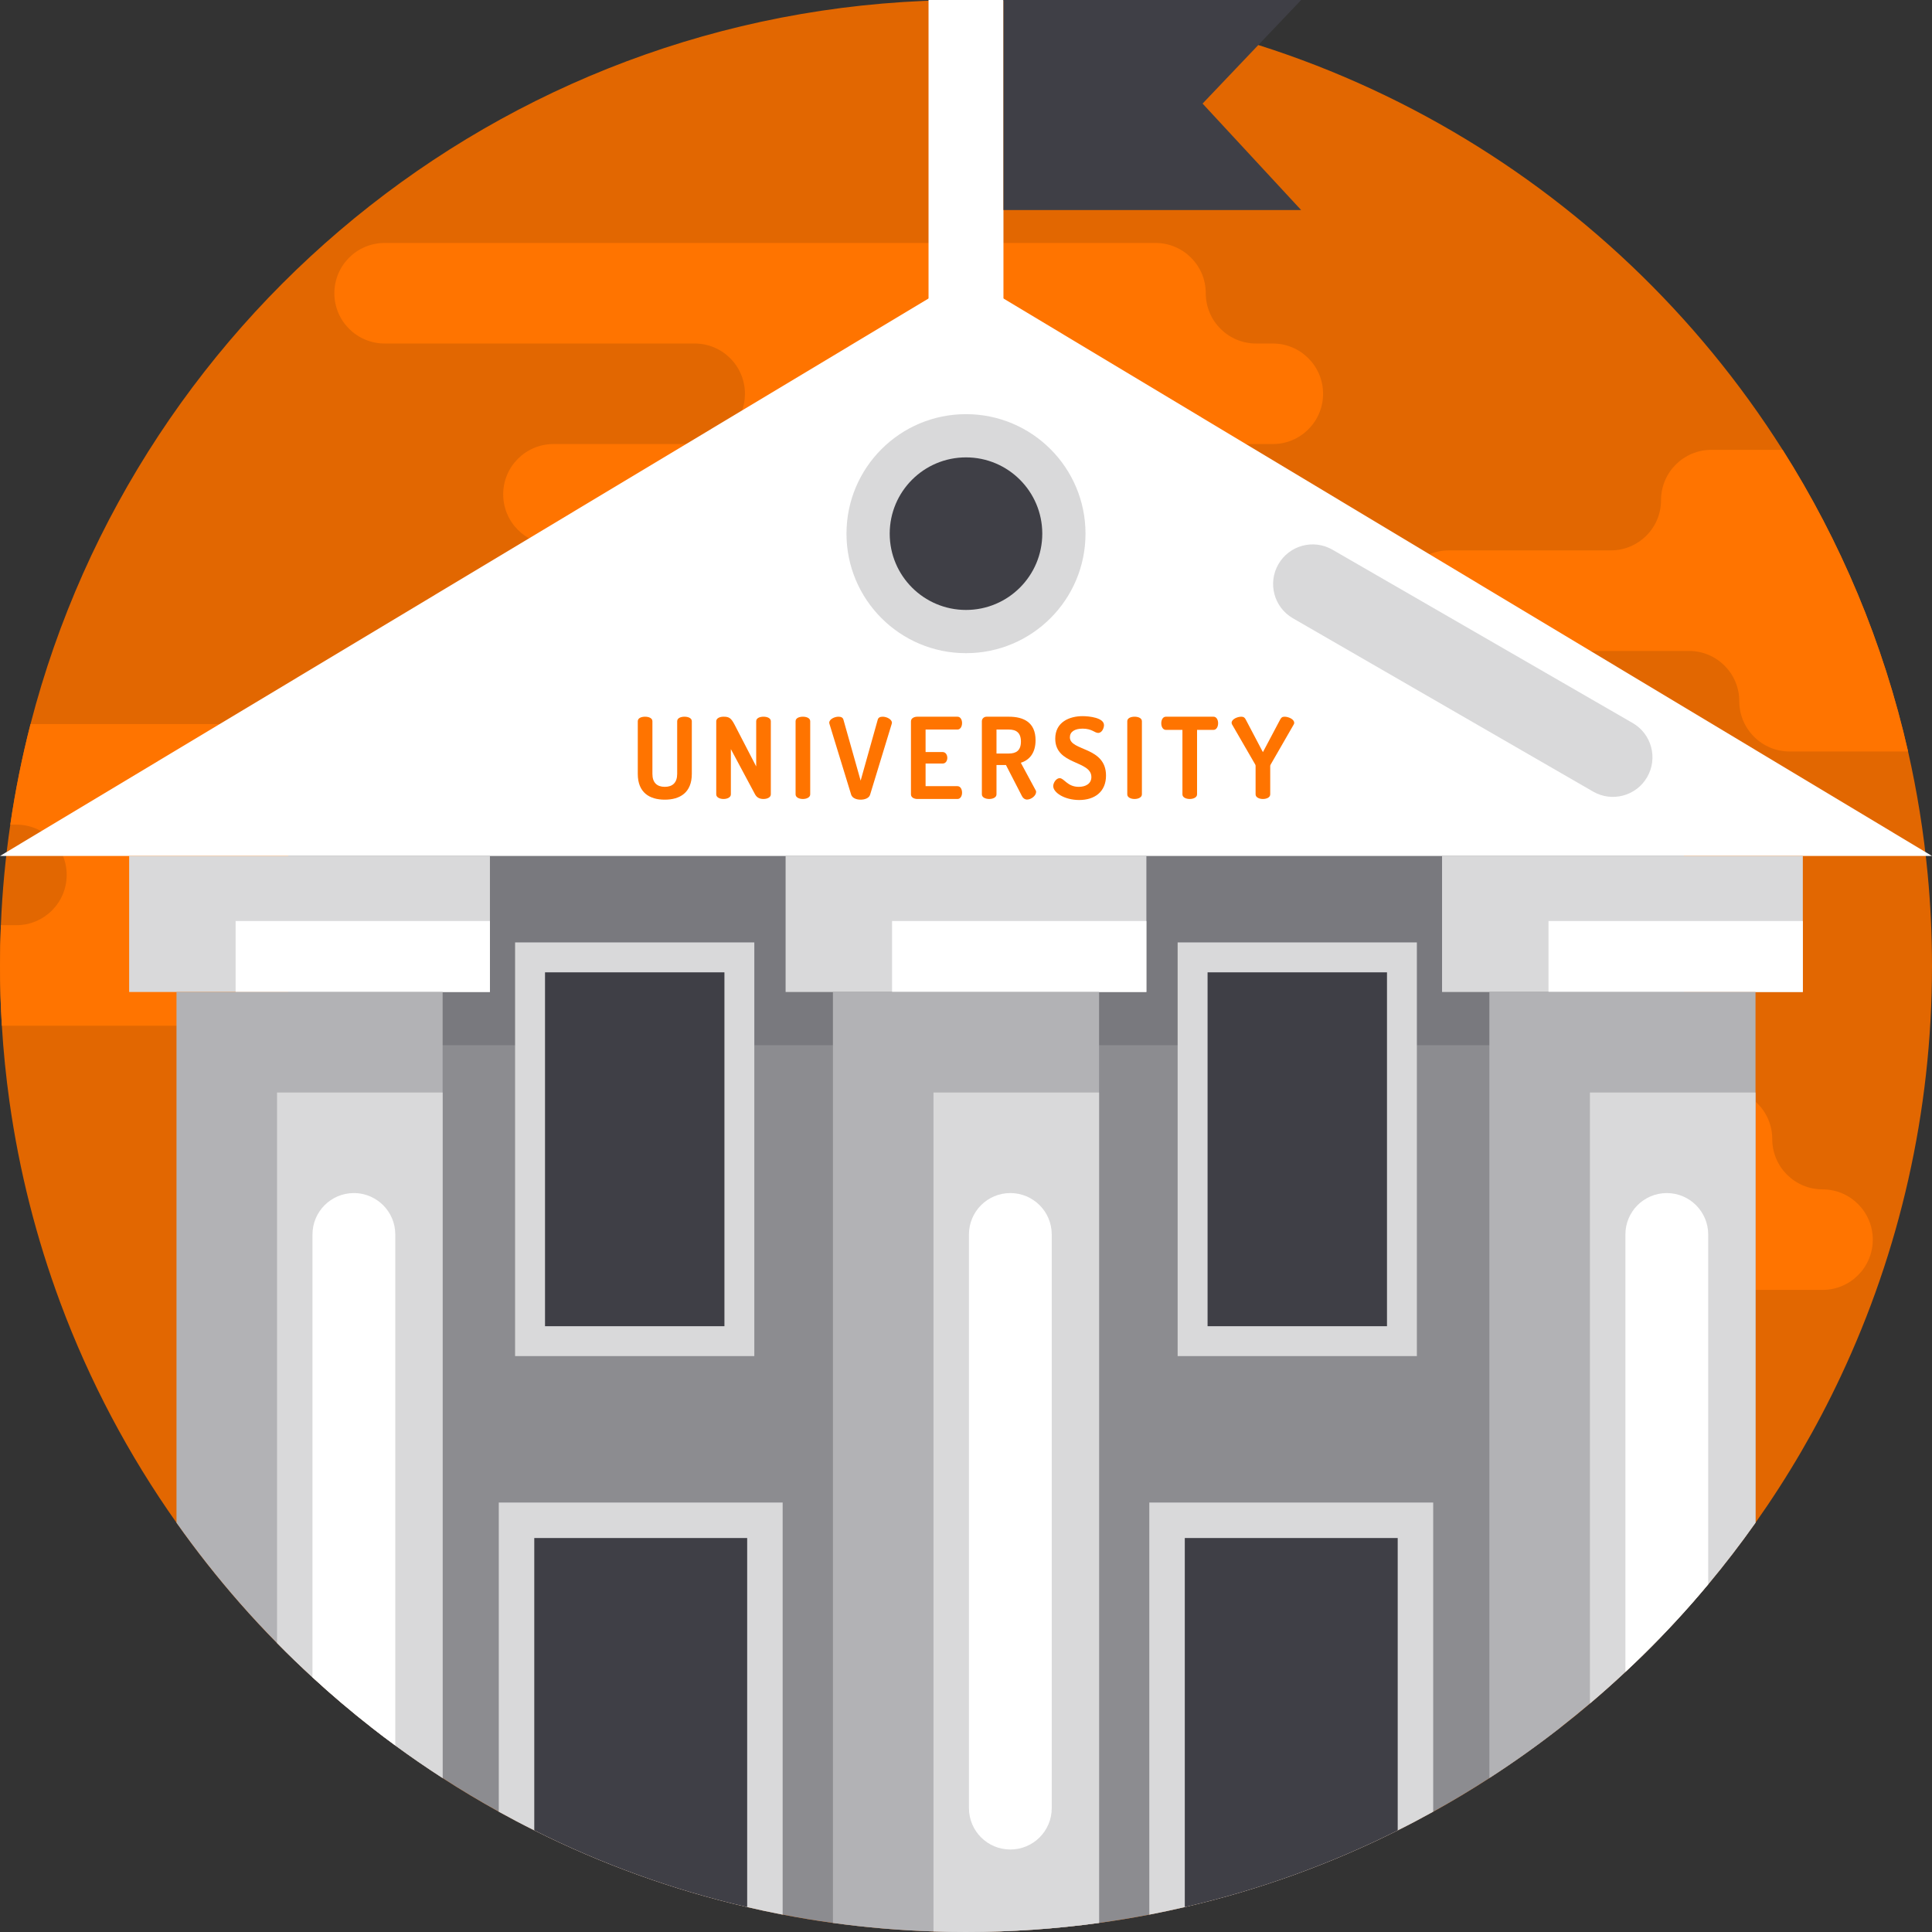 <?xml version="1.0" encoding="UTF-8"?>
<svg width="859px" height="859px" viewBox="0 0 859 859" version="1.1" xmlns="http://www.w3.org/2000/svg" xmlns:xlink="http://www.w3.org/1999/xlink">
    <rect x="0" y="0" width="859" height="859" fill="#333333" stroke="none"/>
    <title>university</title>
    <g id="Page-1" stroke="none" stroke-width="1" fill="none" fill-rule="evenodd">
        <g id="university" fill-rule="nonzero">
            <path d="M859,429.499 C859,494.748 844.449,556.613 818.399,612.01 C807.67,634.853 794.961,656.608 780.532,677.031 C773.889,686.445 766.859,695.578 759.495,704.413 C757.146,707.218 754.779,710.005 752.36,712.758 C742.981,723.434 733.076,733.655 722.681,743.349 C717.544,748.169 712.285,752.85 706.903,757.408 C702.625,761.037 698.261,764.595 693.825,768.048 C683.64,776.007 673.087,783.527 662.2,790.557 C654.066,795.816 645.738,800.813 637.219,805.51 C632.029,808.386 626.77,811.173 621.441,813.82 C591.692,828.722 559.979,840.24 526.777,847.917 C521.606,849.127 516.398,850.23 511.157,851.247 C511.105,851.264 511.051,851.264 510.999,851.282 C503.619,852.702 496.168,853.93 488.665,854.963 C469.329,857.611 449.572,858.995 429.5,858.995 C424.661,858.995 419.841,858.908 415.038,858.75 C399.927,858.258 385.008,856.98 370.335,854.963 C362.813,853.93 355.364,852.702 347.984,851.264 C347.949,851.264 347.897,851.264 347.843,851.247 C342.602,850.23 337.377,849.127 332.207,847.917 C299.004,840.238 267.292,828.703 237.542,813.802 C232.214,811.154 226.954,808.384 221.765,805.51 C213.262,800.794 204.935,795.816 196.802,790.557 C189.631,785.928 182.601,781.091 175.748,776.059 C172.171,773.447 168.648,770.764 165.176,768.048 C156.13,760.966 147.365,753.532 138.933,745.766 C133.551,740.822 128.293,735.757 123.173,730.532 C117.493,724.764 111.97,718.84 106.642,712.757 C96.649,701.361 87.235,689.441 78.471,677.029 C57.276,647.035 39.816,614.183 26.809,579.192 C16.22,550.687 8.56,520.763 4.211,489.787 C2.651,478.672 1.512,467.418 0.827,456.058 C0.285,447.275 0.005,438.421 0.005,429.499 C0.005,423.434 0.128,417.386 0.391,411.373 C1.005,396.245 2.424,381.326 4.58,366.653 C6.79,351.471 9.821,336.552 13.573,321.933 C61.326,136.791 229.445,0.002 429.503,0.002 C582.316,0.002 716.478,79.8 792.595,200.008 C818.313,240.609 837.403,285.819 848.36,334.116 C852.375,351.84 855.302,369.983 857.056,388.478 C858.351,401.976 859,415.668 859,429.499 Z" id="Path" fill="#E26701"></path>
            <g id="Group" transform="translate(0.005, 108.026)" fill="#FF7400">
                <path d="M588.256,67.057 L588.256,67.057 C588.256,54.713 578.248,44.705 565.903,44.705 L558.452,44.705 C546.108,44.705 536.1,34.697 536.1,22.352 L536.1,22.352 C536.1,10.008 526.092,0 513.747,0 L171.011,0 C158.667,0 148.659,10.008 148.659,22.352 L148.659,22.352 C148.659,34.697 158.667,44.705 171.011,44.705 L308.852,44.705 C321.197,44.705 331.205,54.713 331.205,67.057 L331.205,67.057 C331.205,79.402 321.197,89.41 308.852,89.41 L246.073,89.41 C233.729,89.41 223.721,99.418 223.721,111.762 L223.721,111.762 C223.721,124.107 233.729,134.115 246.073,134.115 L265.038,134.115 C277.383,134.115 287.391,144.123 287.391,156.467 L287.391,156.467 C287.391,168.812 277.383,178.82 265.038,178.82 L197.09,178.82 C184.745,178.82 174.738,188.828 174.738,201.172 L174.738,201.172 C174.738,213.517 184.745,223.525 197.09,223.525 L519.002,223.525 C531.347,223.525 541.355,213.517 541.355,201.172 L541.355,201.172 C541.355,188.828 551.362,178.82 563.707,178.82 L565.903,178.82 C578.248,178.82 588.256,168.812 588.256,156.467 L588.256,156.467 C588.256,144.123 578.248,134.115 565.903,134.115 L524.924,134.115 C512.58,134.115 502.572,124.107 502.572,111.762 L502.572,111.762 C502.572,99.418 512.58,89.41 524.924,89.41 L565.903,89.41 C578.25,89.408 588.256,79.402 588.256,67.057 Z" id="Path"></path>
                <path d="M254.876,280.979 C254.876,293.321 244.884,303.33 232.526,303.33 L226.32,303.33 C220.149,303.33 214.557,305.836 210.507,309.887 C206.475,313.918 203.969,319.51 203.969,325.681 C203.969,338.022 193.96,348.032 181.618,348.032 L0.824,348.032 C0.28,339.249 0,330.395 0,321.473 C0,315.408 0.122,309.36 0.386,303.347 C0.614,303.33 0.859,303.33 1.087,303.33 L7.293,303.33 C13.464,303.33 19.056,300.823 23.106,296.773 C27.137,292.742 29.644,287.15 29.644,280.979 C29.644,268.621 19.635,258.628 7.293,258.628 L4.575,258.628 C6.785,243.446 9.816,228.528 13.568,213.908 L134.72,213.908 C147.079,213.908 157.09,223.918 157.09,236.259 C157.09,248.619 167.082,258.628 179.44,258.628 L232.522,258.628 C238.693,258.628 244.285,261.118 248.335,265.166 C252.37,269.215 254.876,274.788 254.876,280.979 Z" id="Path"></path>
                <path d="M848.355,226.09 L795.659,226.09 C789.488,226.09 783.896,223.584 779.865,219.534 C775.815,215.502 773.308,209.91 773.308,203.739 C773.308,191.398 763.299,181.389 750.957,181.389 L644.161,181.389 C637.974,181.389 632.398,178.882 628.348,174.832 C624.298,170.8 621.792,165.209 621.792,159.038 C621.792,146.696 631.801,136.687 644.161,136.687 L716.176,136.687 C722.364,136.687 727.939,134.18 731.989,130.13 C736.039,126.099 738.527,120.507 738.527,114.336 C738.527,101.995 748.536,91.985 760.896,91.985 L792.592,91.985 C818.307,132.582 837.397,177.793 848.355,226.09 Z" id="Path"></path>
                <path d="M787.968,398.436 L787.968,398.434 C787.968,386.089 777.962,376.083 765.617,376.083 L553.266,376.083 C540.922,376.083 530.916,386.089 530.916,398.434 L530.916,398.436 C530.916,410.781 540.922,420.787 553.266,420.787 L588.657,420.787 C601.001,420.787 611.007,430.793 611.007,443.137 L611.007,443.139 C611.007,455.484 621.013,465.49 633.358,465.49 L810.316,465.49 C822.66,465.49 832.666,455.484 832.666,443.139 L832.666,443.137 C832.666,430.793 822.66,420.787 810.316,420.787 L810.316,420.787 C797.974,420.787 787.968,410.779 787.968,398.436 Z" id="Path"></path>
            </g>
            <path d="M693.827,419.877 L693.827,768.05 C683.642,776.009 673.089,783.529 662.202,790.558 C654.068,795.818 645.74,800.814 637.22,805.512 C632.031,808.388 626.771,811.174 621.443,813.822 C591.693,828.724 559.981,840.241 526.778,847.919 C521.608,849.128 516.4,850.232 511.159,851.249 C511.107,851.266 511.053,851.266 511.001,851.284 C503.621,852.703 496.17,853.932 488.667,854.965 C469.331,857.613 449.574,858.997 429.502,858.997 C424.663,858.997 419.843,858.909 415.04,858.752 C399.928,858.26 385.01,856.982 370.336,854.965 C362.815,853.932 355.366,852.703 347.986,851.266 C347.95,851.266 347.898,851.266 347.845,851.249 C342.603,850.232 337.379,849.128 332.208,847.919 C299.006,840.24 267.293,828.705 237.544,813.803 C232.215,811.156 226.956,808.386 221.766,805.512 C213.264,800.796 204.937,795.818 196.803,790.558 C189.633,785.929 182.603,781.093 175.749,776.061 C172.172,773.449 168.649,770.766 165.178,768.05 L165.178,419.877 L693.827,419.877 L693.827,419.877 Z" id="Path" fill="#8C8C90"></path>
            <rect id="Rectangle" fill="#79797E" x="128.149" y="351.644" width="620.545" height="113.073"></rect>
            <polygon id="Path" fill="#FFFFFF" points="429.497 122.716 0 380.575 858.995 380.575"></polygon>
            <rect id="Rectangle" fill="#D9D9DA" x="57.427" y="380.57" width="160.405" height="60.481"></rect>
            <rect id="Rectangle" fill="#FFFFFF" x="104.759" y="409.495" width="113.073" height="31.555"></rect>
            <path d="M196.803,441.054 L196.803,790.56 C189.633,785.931 182.603,781.094 175.749,776.063 C172.172,773.45 168.649,770.768 165.178,768.052 C156.132,760.97 147.367,753.536 138.935,745.769 C133.553,740.825 128.295,735.76 123.174,730.536 C117.495,724.768 111.972,718.843 106.644,712.76 C96.651,701.365 87.237,689.444 78.473,677.033 L78.473,441.054 L196.803,441.054 L196.803,441.054 Z" id="Path" fill="#B2B2B5"></path>
            <path d="M196.803,485.757 L196.803,790.56 C189.633,785.931 182.603,781.094 175.749,776.063 C172.172,773.45 168.649,770.768 165.178,768.052 C156.132,760.97 147.367,753.536 138.935,745.769 C133.553,740.825 128.295,735.76 123.174,730.536 L123.174,485.757 L196.803,485.757 Z" id="Path" fill="#D9D9DA"></path>
            <path d="M175.749,548.867 L175.749,776.063 C172.172,773.45 168.649,770.768 165.178,768.052 C156.132,760.97 147.367,753.536 138.935,745.769 L138.935,548.867 C138.935,538.7 147.174,530.46 157.341,530.46 C160.146,530.46 162.794,531.091 165.178,532.214 C167.106,533.125 168.877,534.37 170.367,535.859 C173.698,539.19 175.749,543.78 175.749,548.867 Z" id="Path" fill="#FFFFFF"></path>
            <rect id="Rectangle" fill="#D9D9DA" x="349.296" y="380.57" width="160.405" height="60.481"></rect>
            <rect id="Rectangle" fill="#FFFFFF" x="396.628" y="409.495" width="113.073" height="31.555"></rect>
            <path d="M488.669,441.054 L488.669,854.967 C469.333,857.614 449.576,858.998 429.503,858.998 C424.665,858.998 419.845,858.911 415.041,858.753 C399.93,858.262 385.012,856.983 370.338,854.967 L370.338,441.054 L488.669,441.054 L488.669,441.054 Z" id="Path" fill="#B2B2B5"></path>
            <path d="M488.669,485.757 L488.669,854.968 C469.333,857.616 449.576,859 429.503,859 C424.665,859 419.845,858.913 415.041,858.755 L415.041,485.757 L488.669,485.757 L488.669,485.757 Z" id="Path" fill="#D9D9DA"></path>
            <path d="M449.215,822.321 L449.215,822.321 C439.05,822.321 430.81,814.08 430.81,803.917 L430.81,548.858 C430.81,538.693 439.051,530.454 449.215,530.454 L449.215,530.454 C459.38,530.454 467.62,538.695 467.62,548.858 L467.62,803.915 C467.623,814.082 459.382,822.321 449.215,822.321 Z" id="Path" fill="#FFFFFF"></path>
            <rect id="Rectangle" fill="#D9D9DA" x="641.161" y="380.57" width="160.405" height="60.481"></rect>
            <rect id="Rectangle" fill="#FFFFFF" x="688.494" y="409.495" width="113.073" height="31.555"></rect>
            <path d="M780.534,441.052 L780.534,677.033 C773.89,686.446 766.861,695.58 759.497,704.415 C757.148,707.22 754.781,710.007 752.362,712.76 C742.983,723.435 733.078,733.656 722.682,743.35 C717.545,748.17 712.287,752.851 706.905,757.41 C702.627,761.039 698.263,764.597 693.827,768.05 C683.642,776.009 673.089,783.529 662.202,790.558 L662.202,441.052 L780.534,441.052 L780.534,441.052 Z" id="Path" fill="#B2B2B5"></path>
            <path d="M780.534,485.757 L780.534,677.033 C773.89,686.446 766.861,695.58 759.497,704.415 C757.148,707.22 754.781,710.007 752.362,712.76 C742.983,723.435 733.078,733.656 722.682,743.35 C717.545,748.17 712.287,752.851 706.905,757.41 L706.905,485.757 L780.534,485.757 L780.534,485.757 Z" id="Path" fill="#D9D9DA"></path>
            <path d="M759.497,548.867 L759.497,704.415 C757.148,707.22 754.781,710.007 752.362,712.76 C742.983,723.435 733.078,733.656 722.682,743.35 L722.682,548.867 C722.682,538.7 730.922,530.46 741.089,530.46 C746.172,530.46 750.766,532.529 754.096,535.859 C757.428,539.19 759.497,543.78 759.497,548.867 Z" id="Path" fill="#FFFFFF"></path>
            <g id="Group" transform="translate(221.766, 668.057)" fill="#D9D9DA">
                <path d="M126.219,0 L126.219,183.212 C126.184,183.212 126.132,183.212 126.078,183.196 C120.837,182.179 115.613,181.075 110.442,179.865 C77.24,172.186 45.527,160.652 15.777,145.75 C10.449,143.103 5.189,140.333 0,137.459 L0,0 L126.219,0 L126.219,0 Z" id="Path"></path>
                <path d="M415.456,0 L415.456,137.457 C410.266,140.333 405.007,143.119 399.678,145.767 C369.929,160.669 338.216,172.186 305.014,179.864 C299.843,181.073 294.635,182.177 289.394,183.194 C289.342,183.211 289.288,183.211 289.236,183.229 L289.236,0 L415.456,0 Z" id="Path"></path>
            </g>
            <g id="Group" transform="translate(237.544, 683.834)" fill="#3F3F46">
                <path d="M94.664,0 L94.664,164.086 C61.462,156.407 29.75,144.873 0,129.971 L0,0 L94.664,0 L94.664,0 Z" id="Path"></path>
                <path d="M383.901,0 L383.901,129.989 C354.151,144.891 322.439,156.409 289.236,164.086 L289.236,0 L383.901,0 L383.901,0 Z" id="Path"></path>
            </g>
            <g id="Group" transform="translate(229.019, 419.013)" fill="#D9D9DA">
                <rect id="Rectangle" x="0" y="0" width="106.363" height="183.93"></rect>
                <rect id="Rectangle" x="294.582" y="0" width="106.363" height="183.93"></rect>
            </g>
            <g id="Group" transform="translate(242.324, 432.319)" fill="#3F3F46">
                <rect id="Rectangle" x="0" y="0" width="79.771" height="157.337"></rect>
                <rect id="Rectangle" x="294.583" y="0" width="79.771" height="157.337"></rect>
            </g>
            <ellipse id="Oval" fill="#D9D9DA" cx="429.497" cy="237.276" rx="53.136" ry="53.136"></ellipse>
            <ellipse id="Oval" fill="#3F3F46" cx="429.497" cy="237.276" rx="33.917" ry="33.917"></ellipse>
            <rect id="Rectangle" fill="#FFFFFF" x="412.843" y="0" width="33.308" height="140.717"></rect>
            <g id="Group" transform="translate(283.569, 0.002)">
                <polygon id="Path" fill="#3F3F46" points="294.942 93.386 162.588 93.386 162.588 0 294.942 0 251.117 46.054"></polygon>
                <path d="M17.521,320.661 C17.521,319.26 19.123,318.659 20.772,318.659 C22.374,318.659 24.025,319.26 24.025,320.661 L24.025,344.084 C24.025,352.442 18.72,355.544 12.013,355.544 C5.256,355.544 0,352.442 0,344.084 L0,320.661 C0,319.26 1.602,318.659 3.251,318.659 C4.854,318.659 6.505,319.26 6.505,320.661 L6.505,344.084 C6.505,347.988 8.556,349.839 12.009,349.839 C15.462,349.839 17.516,347.988 17.516,344.084 L17.516,320.661 L17.521,320.661 Z" id="Path" fill="#FF7400"></path>
                <path d="M52.149,353.192 L41.388,333.073 L41.388,353.192 C41.388,354.545 39.737,355.244 38.137,355.244 C36.486,355.244 34.883,354.543 34.883,353.192 L34.883,320.71 C34.883,319.309 36.486,318.658 38.137,318.658 C40.489,318.658 41.44,319.158 42.99,322.111 L52.649,340.779 L52.649,320.659 C52.649,319.258 54.251,318.658 55.9,318.658 C57.503,318.658 59.152,319.258 59.152,320.659 L59.152,353.191 C59.152,354.543 57.501,355.242 55.9,355.242 C54.35,355.242 53,354.744 52.149,353.192 Z" id="Path" fill="#FF7400"></path>
                <path d="M70.161,320.661 C70.161,319.26 71.763,318.659 73.414,318.659 C75.017,318.659 76.666,319.26 76.666,320.661 L76.666,353.192 C76.666,354.545 75.015,355.244 73.414,355.244 C71.763,355.244 70.161,354.543 70.161,353.192 L70.161,320.661 Z" id="Path" fill="#FF7400"></path>
                <path d="M85.226,321.862 C85.177,321.663 85.125,321.461 85.125,321.361 C85.125,319.758 87.477,318.658 89.229,318.658 C90.329,318.658 91.18,319.008 91.43,319.958 L99.087,347.085 L106.694,319.958 C106.944,319.008 107.794,318.658 108.895,318.658 C110.647,318.658 112.999,319.807 112.999,321.361 C112.999,321.512 112.95,321.661 112.898,321.862 L103.29,353.342 C102.838,354.842 100.988,355.543 99.085,355.543 C97.183,355.543 95.381,354.842 94.881,353.342 L85.226,321.862 Z" id="Path" fill="#FF7400"></path>
                <path d="M127.962,334.373 L135.569,334.373 C136.871,334.373 137.623,335.625 137.623,336.977 C137.623,338.126 136.972,339.478 135.569,339.478 L127.962,339.478 L127.962,349.538 L142.128,349.538 C143.428,349.538 144.181,350.89 144.181,352.441 C144.181,353.793 143.53,355.244 142.128,355.244 L124.31,355.244 C122.859,355.244 121.458,354.543 121.458,353.192 L121.458,320.71 C121.458,319.357 122.859,318.658 124.31,318.658 L142.128,318.658 C143.53,318.658 144.181,320.109 144.181,321.461 C144.181,323.013 143.43,324.364 142.128,324.364 L127.962,324.364 L127.962,334.373 Z" id="Path" fill="#FF7400"></path>
                <path d="M152.984,320.661 C152.984,319.609 153.835,318.659 155.086,318.659 L164.995,318.659 C171.552,318.659 176.858,321.161 176.858,329.12 C176.858,334.875 174.053,337.979 170.302,339.13 L176.858,351.291 C177.058,351.541 177.108,351.892 177.108,352.093 C177.108,353.744 174.956,355.496 173.053,355.496 C172.152,355.496 171.302,354.946 170.8,353.944 L163.693,340.129 L159.489,340.129 L159.489,353.191 C159.489,354.543 157.888,355.242 156.237,355.242 C154.637,355.242 152.986,354.541 152.986,353.191 L152.986,320.659 L152.984,320.659 L152.984,320.661 Z M159.49,324.365 L159.49,335.026 L164.997,335.026 C168.248,335.026 170.352,333.673 170.352,329.721 C170.352,325.768 168.25,324.365 164.997,324.365 L159.49,324.365 Z" id="Shape" fill="#FF7400"></path>
                <path d="M201.675,345.485 C201.675,337.979 185.611,340.28 185.611,328.419 C185.611,320.961 192.017,318.409 197.773,318.409 C200.727,318.409 207.284,319.111 207.284,322.414 C207.284,323.565 206.482,325.867 204.68,325.867 C203.128,325.867 201.979,323.964 197.775,323.964 C194.171,323.964 192.119,325.416 192.119,327.818 C192.119,334.024 208.183,331.873 208.183,344.835 C208.183,351.993 203.179,355.695 196.271,355.695 C189.715,355.695 184.71,352.392 184.71,349.49 C184.71,348.089 186.01,345.986 187.562,345.986 C189.616,345.986 190.965,349.84 196.072,349.84 C199.073,349.839 201.675,348.486 201.675,345.485 Z" id="Path" fill="#FF7400"></path>
                <path d="M217.637,320.661 C217.637,319.26 219.238,318.659 220.889,318.659 C222.491,318.659 224.14,319.26 224.14,320.661 L224.14,353.192 C224.14,354.545 222.491,355.244 220.889,355.244 C219.238,355.244 217.637,354.543 217.637,353.192 L217.637,320.661 Z" id="Path" fill="#FF7400"></path>
                <path d="M255.972,318.659 C257.373,318.659 258.024,320.159 258.024,321.562 C258.024,323.114 257.274,324.515 255.972,324.515 L248.665,324.515 L248.665,353.192 C248.665,354.545 247.015,355.244 245.412,355.244 C243.763,355.244 242.161,354.543 242.161,353.192 L242.161,324.515 L234.806,324.515 C233.505,324.515 232.752,323.162 232.752,321.562 C232.752,320.161 233.403,318.659 234.806,318.659 L255.972,318.659 Z" id="Path" fill="#FF7400"></path>
                <path d="M274.687,340.579 C274.687,340.329 274.638,340.079 274.536,339.928 L264.178,322.012 C264.075,321.762 264.027,321.51 264.027,321.361 C264.027,319.758 266.579,318.658 268.33,318.658 C269.382,318.658 269.884,319.057 270.333,319.958 L277.94,334.422 L285.597,319.958 C286.049,319.107 286.498,318.658 287.549,318.658 C289.3,318.658 291.852,319.758 291.852,321.361 C291.852,321.512 291.852,321.762 291.703,322.012 L281.391,339.928 C281.291,340.079 281.192,340.329 281.192,340.579 L281.192,353.192 C281.192,354.545 279.591,355.244 277.94,355.244 C276.34,355.244 274.689,354.543 274.689,353.192 L274.689,340.579 L274.687,340.579 Z" id="Path" fill="#FF7400"></path>
            </g>
            <path d="M568.4,250.849 L568.4,250.849 C573.258,242.431 584.021,239.549 592.44,244.408 L725.915,321.47 C734.333,326.328 737.215,337.091 732.356,345.51 L732.356,345.51 C727.498,353.927 716.735,356.81 708.316,351.951 L574.84,274.889 C566.425,270.027 563.541,259.266 568.4,250.849 Z" id="Path" fill="#D9D9DA"></path>
        </g>
    </g>
</svg>